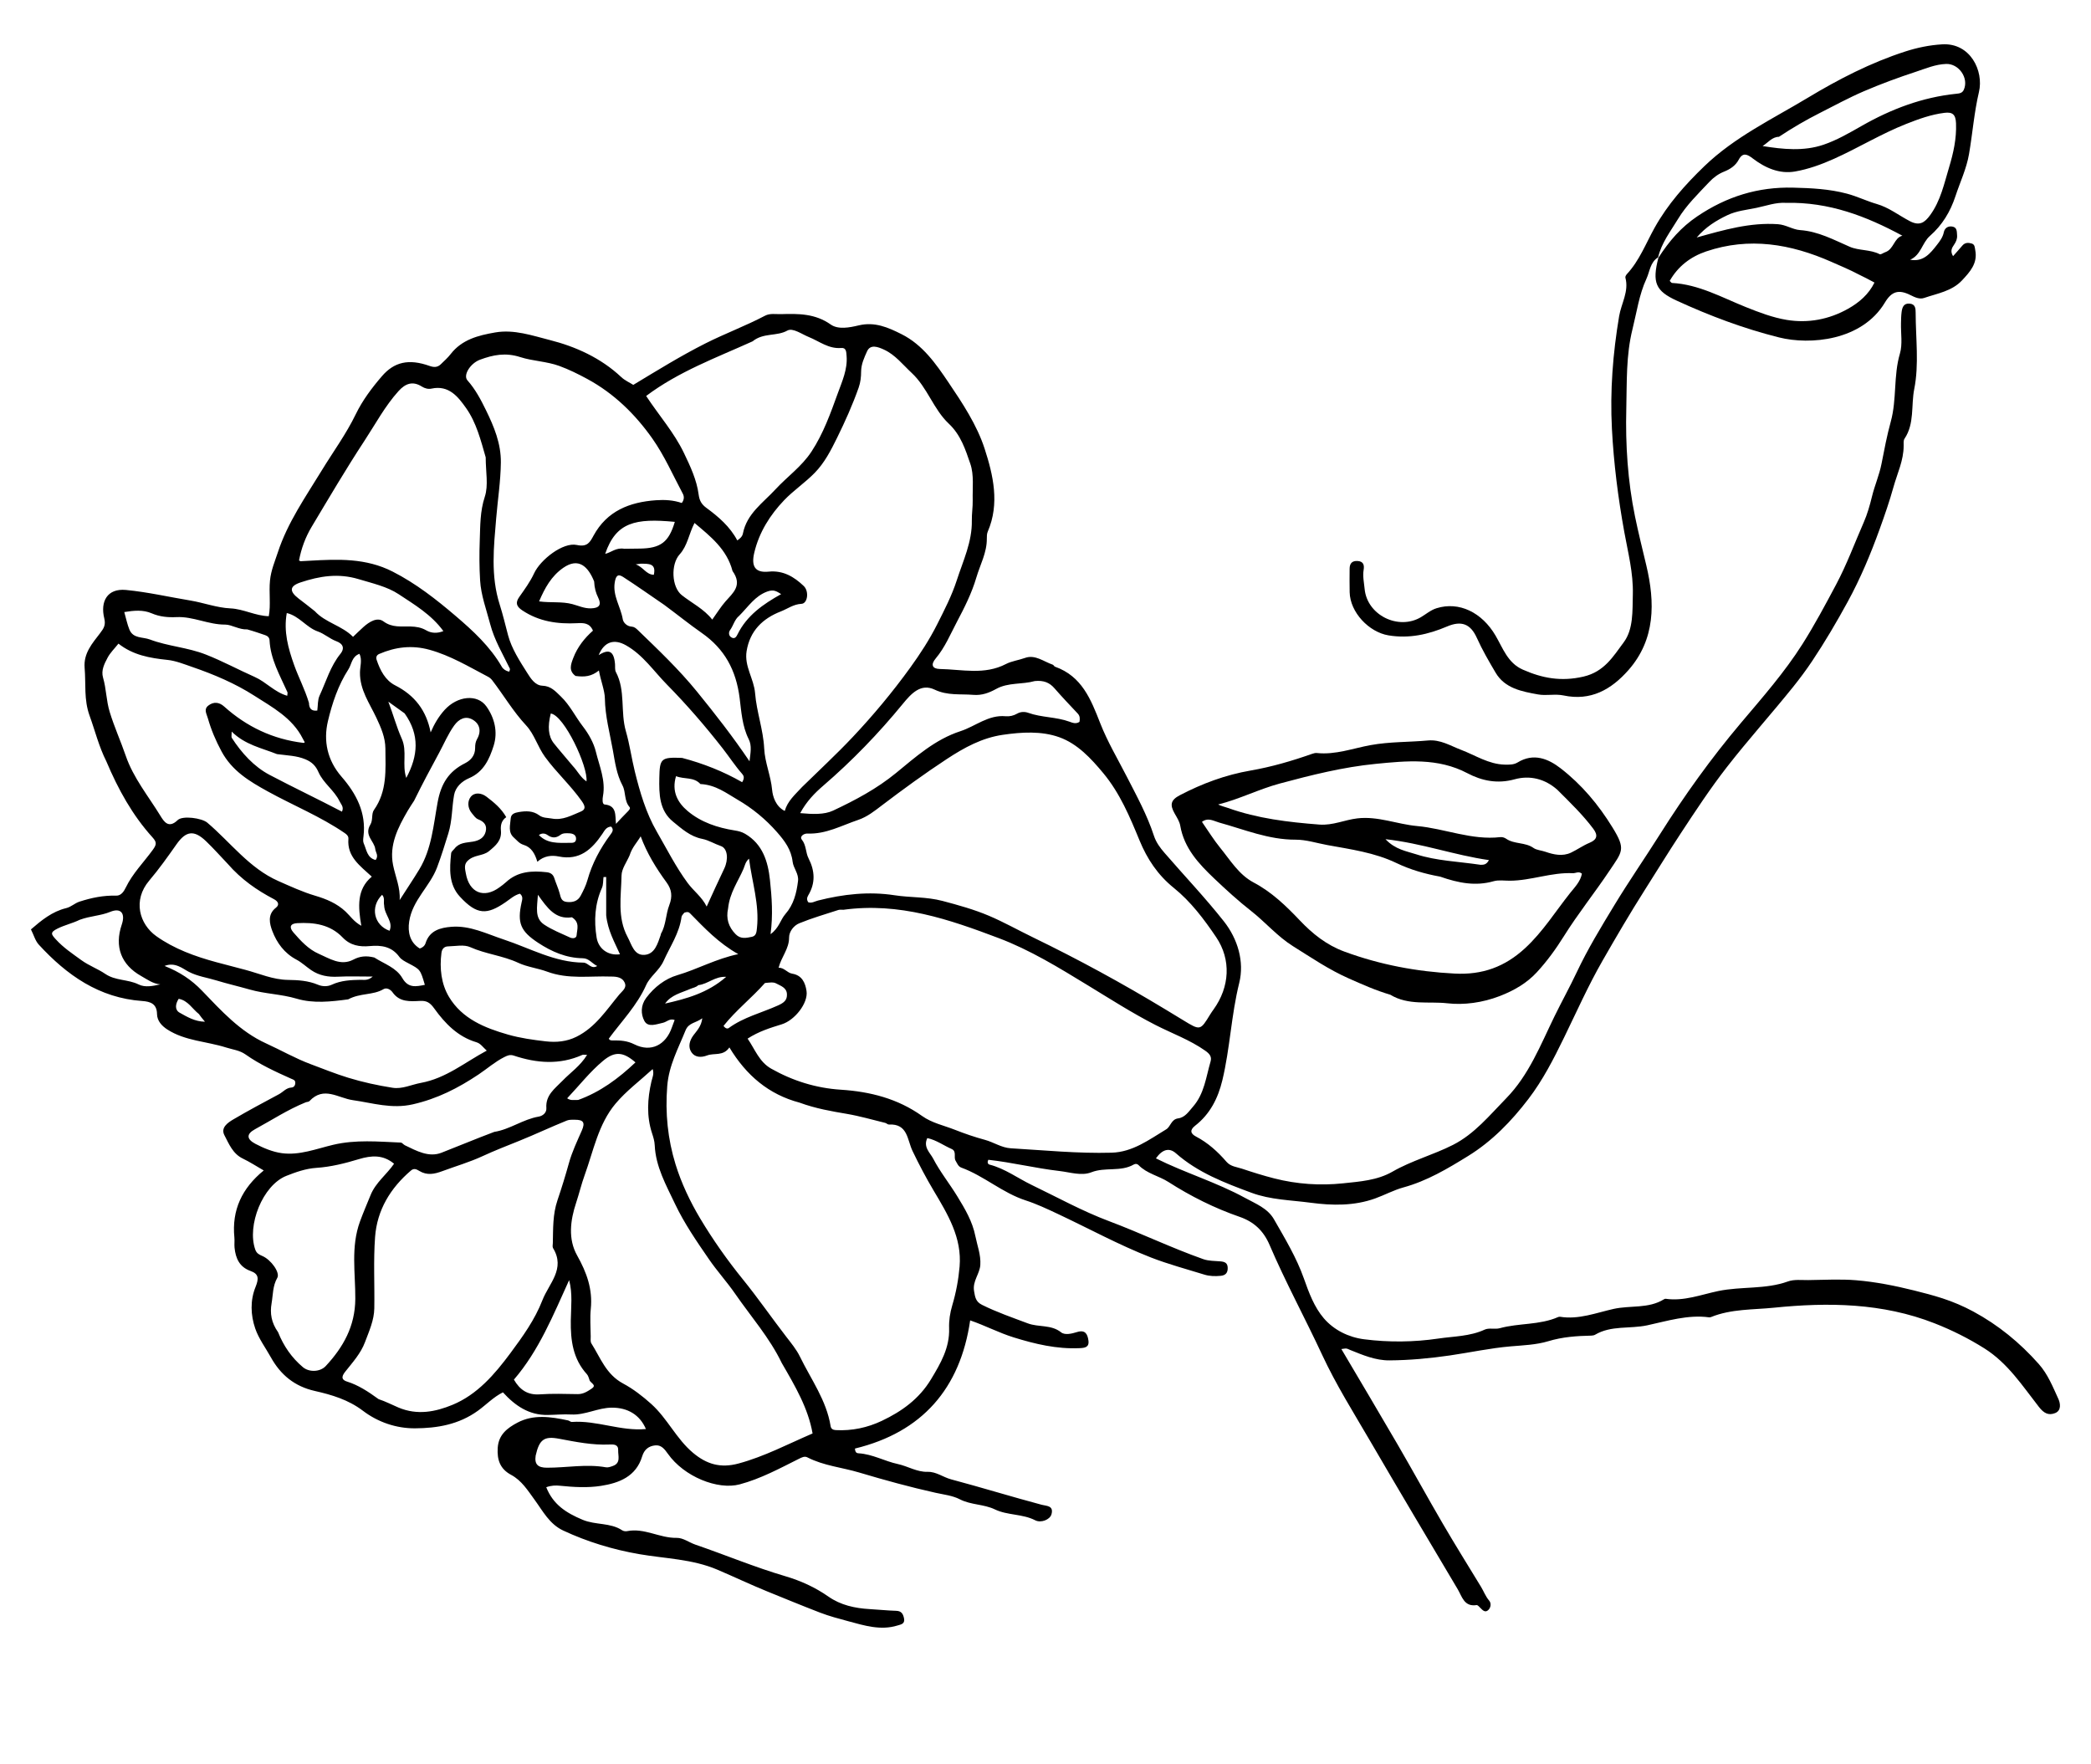<svg version="1.1" id="Layer_1" xmlns="http://www.w3.org/2000/svg" xmlns:xlink="http://www.w3.org/1999/xlink" x="0px" y="0px"
	 width="100%" viewBox="0 0 1024 864" enable-background="new 0 0 1024 864" xml:space="preserve">
<path fill="#000000" opacity="1" stroke="none" 
	d="
M52.106,372.9 
	C48.39,365.513 46.552,357.844 43.884,350.514 
	C41.006,342.608 42.117,334.896 41.447,327.092 
	C40.829,319.889 45.222,315.05 49.043,310.035 
	C50.845,307.671 51.865,306.074 51.054,302.771 
	C49.062,294.652 52.443,288.009 61.732,288.912 
	C72.348,289.943 82.716,292.34 93.183,294.072 
	C99.799,295.166 106.12,297.624 112.926,297.936 
	C119.267,298.227 125.081,301.605 131.624,301.759 
	C132.686,296.191 131.631,290.211 132.226,284.236 
	C132.721,279.264 134.608,274.937 136.066,270.488 
	C140.859,255.86 149.662,243.323 157.62,230.289 
	C163.182,221.18 169.534,212.543 174.237,202.825 
	C177.485,196.113 182.138,189.898 187.039,184.217 
	C193.032,177.271 200.126,175.559 210.359,179.193 
	C212.498,179.953 214.242,179.962 215.855,178.393 
	C217.512,176.781 219.269,175.229 220.677,173.414 
	C226.224,166.261 234.169,164.254 242.485,162.806 
	C251.781,161.187 260.767,164.374 269.206,166.507 
	C281.867,169.709 294.258,175.279 304.227,184.656 
	C305.99,186.314 308.344,187.343 310.132,188.478 
	C321.958,181.351 333.371,174.271 345.482,168.164 
	C355.083,163.323 365.152,159.603 374.647,154.608 
	C377.091,153.322 379.885,153.911 382.531,153.831 
	C391.014,153.574 399.203,153.527 406.817,158.913 
	C410.474,161.499 416.061,160.411 420.502,159.347 
	C428.389,157.458 434.909,160.331 441.546,163.672 
	C451.864,168.866 458.291,178.109 464.393,187.133 
	C471.321,197.378 478.428,208.13 482.186,219.722 
	C486.358,232.592 489.665,246.581 483.713,260.353 
	C483.271,261.375 483.255,262.639 483.265,263.788 
	C483.323,270.634 479.99,276.516 478.131,282.832 
	C475.853,290.566 472.287,297.585 468.567,304.631 
	C465.362,310.701 462.744,317.095 458.257,322.411 
	C455.687,325.456 456.483,327.544 460.294,327.612 
	C471.118,327.805 482.084,330.668 492.654,325.166 
	C495.381,323.747 498.866,323.309 501.982,322.189 
	C506.921,320.413 511.103,323.988 515.55,325.503 
	C515.979,325.649 516.224,326.333 516.654,326.485 
	C529.807,331.137 534.225,342.477 538.806,354.181 
	C542.333,363.193 547.349,371.628 551.785,380.277 
	C556.64,389.745 561.772,399.094 565.089,409.25 
	C566.162,412.538 568.126,415.16 570.272,417.644 
	C579.949,428.842 590.192,439.585 599.349,451.188 
	C606.175,459.835 609.454,470.961 606.869,481.362 
	C602.953,497.117 602.383,513.306 598.616,528.989 
	C596.496,537.819 592.582,545.582 585.279,551.263 
	C582.525,553.406 583.021,555.167 585.684,556.561 
	C591.554,559.634 596.352,563.982 600.615,568.92 
	C602.683,571.316 605.709,571.481 608.211,572.319 
	C613.389,574.052 618.642,575.704 623.984,577.068 
	C635.203,579.931 646.556,580.672 657.776,579.48 
	C665.887,578.619 674.49,578.049 681.915,573.774 
	C691.35,568.341 701.934,565.551 711.571,560.653 
	C722.108,555.298 729.483,546.153 737.554,537.909 
	C748.735,526.488 754.386,511.799 761.233,497.767 
	C764.772,490.514 768.737,483.388 772.166,476.114 
	C777.557,464.681 784.094,453.961 790.604,443.234 
	C797.738,431.477 805.603,420.13 812.936,408.509 
	C824.948,389.475 837.967,371.326 852.474,354.141 
	C863.052,341.611 873.942,329.253 882.734,315.354 
	C888.688,305.944 893.937,296.098 899.183,286.245 
	C904.454,276.346 908.284,265.871 912.756,255.68 
	C914.44,251.843 915.709,247.421 916.75,243.123 
	C918.05,237.757 920.336,232.608 921.392,227.209 
	C922.75,220.267 924.085,213.231 925.938,206.504 
	C928.966,195.512 927.202,184.091 930.421,173.163 
	C931.783,168.54 930.823,163.236 930.95,158.242 
	C930.996,156.413 931.014,154.57 931.256,152.761 
	C931.56,150.497 932.27,148.419 935.225,148.688 
	C938.02,148.942 938.124,151.145 938.128,153.131 
	C938.152,165.629 939.845,178.479 937.44,190.504 
	C935.834,198.53 937.658,207.456 932.669,214.849 
	C932.095,215.7 932.246,217.116 932.25,218.27 
	C932.279,225.456 929.126,231.827 927.259,238.541 
	C925.324,245.505 922.965,252.29 920.513,259.079 
	C916.091,271.319 911.08,283.304 904.848,294.704 
	C899.44,304.598 893.708,314.355 887.449,323.726 
	C884.56,328.052 881.387,332.319 878.117,336.391 
	C867.495,349.621 856.112,362.25 845.698,375.635 
	C837.556,386.1 830.247,397.217 822.947,408.326 
	C816.995,417.384 811.331,426.611 805.526,435.753 
	C798.28,447.166 791.459,458.822 784.734,470.558 
	C777.739,482.765 772.052,495.586 765.922,508.159 
	C760.798,518.67 755.539,528.968 748.469,538.21 
	C740.165,549.064 730.727,558.839 718.955,566.11 
	C708.92,572.308 698.853,578.318 687.305,581.481 
	C682.561,582.781 678.134,585.197 673.48,586.877 
	C663.178,590.595 652.458,590.404 641.899,588.994 
	C632.201,587.7 622.233,587.583 612.907,584.126 
	C599.754,579.251 586.639,574.27 575.875,564.777 
	C572.617,561.904 569.244,562.781 566.074,567.265 
	C580.349,574.398 595.734,578.953 609.723,586.617 
	C614.935,589.473 620.78,591.667 623.9,597.123 
	C629.27,606.513 634.892,615.785 638.533,626.077 
	C640.976,632.984 643.605,640.132 648.313,645.599 
	C653.233,651.312 660.365,654.873 668.012,655.853 
	C680.11,657.404 692.471,657.267 704.381,655.5 
	C711.863,654.391 719.85,654.474 727.085,651.123 
	C729.197,650.145 732.12,651.083 734.477,650.434 
	C743.85,647.856 753.916,648.97 763.006,644.988 
	C763.301,644.859 763.674,644.778 763.985,644.83 
	C773.095,646.339 781.835,642.84 790.232,640.981 
	C798.37,639.181 807.275,640.948 814.79,636.314 
	C815.063,636.145 815.436,635.986 815.733,636.029 
	C824.664,637.321 833.162,633.953 841.496,632.226 
	C852.83,629.878 864.571,631.523 875.614,627.528 
	C878.607,626.445 882.201,626.905 885.521,626.869 
	C893.353,626.784 901.23,626.306 909.009,626.952 
	C918.536,627.744 927.928,629.613 937.276,631.933 
	C941.987,633.102 946.714,634.329 951.304,635.821 
	C956.473,637.502 961.559,639.673 966.345,642.256 
	C978.562,648.85 989.147,657.506 998.398,667.936 
	C1002.914,673.027 1005.287,679.123 1008.013,685.048 
	C1008.948,687.082 1009.658,690.751 1006.383,692.02 
	C1003.277,693.224 1001.01,692.201 998.53,689.028 
	C990.471,678.718 983.271,667.535 971.771,660.306 
	C964.016,655.432 955.976,651.405 947.42,648.046 
	C921.852,638.007 895.222,637.703 868.713,640.395 
	C858.563,641.426 847.818,640.952 837.966,644.955 
	C837.665,645.077 837.3,645.152 836.984,645.109 
	C826.56,643.685 816.388,646.943 806.659,649.025 
	C798.209,650.834 789.025,648.972 781.171,653.612 
	C780.626,653.934 779.894,654.052 779.245,654.066 
	C772.131,654.221 765.197,654.685 758.195,656.809 
	C752.376,658.574 745.809,658.813 739.842,659.321 
	C729.784,660.177 719.908,662.335 710.052,663.771 
	C700.143,665.215 690.378,666.114 680.438,666.188 
	C673.543,666.24 667.401,663.576 661.195,661.091 
	C660.589,660.847 659.997,660.49 659.368,660.401 
	C658.76,660.315 658.114,660.506 656.891,660.641 
	C666.261,676.525 675.476,691.966 684.509,707.513 
	C691.977,720.366 699.119,733.409 706.614,746.246 
	C712.666,756.613 719.013,766.807 725.265,777.057 
	C726.633,779.299 727.502,781.788 729.284,783.857 
	C730.352,785.096 730.153,787.214 728.82,788.461 
	C727.325,789.86 726.134,788.594 725.035,787.485 
	C724.457,786.901 723.659,785.94 723.096,786.027 
	C716.999,786.965 715.99,781.831 713.872,778.27 
	C699.488,754.079 685.106,729.886 670.927,705.574 
	C662.85,691.725 654.262,678.069 647.523,663.574 
	C639.113,645.486 629.563,627.948 621.713,609.618 
	C618.744,602.686 614.033,598.312 607.123,595.918 
	C594.782,591.644 583.219,585.887 572.191,578.822 
	C567.516,575.826 561.64,574.758 557.549,570.538 
	C556.951,569.922 556.054,569.795 555.234,570.269 
	C548.794,573.993 541.262,571.399 534.423,574.086 
	C529.635,575.967 524.062,574.057 518.767,573.444 
	C507.058,572.089 495.593,569.237 484.024,567.956 
	C483.323,569.255 483.822,570.123 484.573,570.315 
	C492.139,572.247 498.403,576.986 505.285,580.301 
	C517.805,586.333 530.057,593.108 543.029,597.976 
	C558.613,603.825 573.596,611.087 589.276,616.62 
	C591.875,617.537 594.843,617.468 597.653,617.703 
	C599.721,617.876 601.175,618.419 601.231,620.873 
	C601.288,623.357 600.14,624.577 597.739,624.79 
	C595.06,625.028 592.379,624.995 589.807,624.194 
	C581.035,621.465 572.111,619.111 563.573,615.775 
	C547.895,609.651 533.105,601.543 517.881,594.398 
	C512.774,592.001 507.625,589.576 502.275,587.84 
	C490.896,584.149 481.924,575.868 470.786,571.793 
	C469.215,571.218 468.764,569.712 467.986,568.443 
	C466.881,566.638 468.666,563.81 465.999,562.652 
	C462.092,560.955 458.594,558.293 454.125,557.329 
	C451.979,561.728 455.542,564.592 456.992,567.382 
	C460.366,573.874 465.049,579.67 468.872,585.949 
	C472.582,592.041 476.204,598.049 477.673,605.413 
	C478.602,610.066 480.39,614.499 480.081,619.418 
	C479.801,623.868 476.186,627.346 477.017,632.258 
	C477.525,635.265 477.832,637.462 480.913,638.995 
	C488.164,642.604 495.745,645.207 503.283,648.044 
	C508.673,650.073 514.754,648.547 519.643,652.455 
	C521.508,653.946 524.917,653.104 527.439,652.322 
	C531.485,651.067 532.595,653.329 533.025,656.477 
	C533.495,659.911 531.083,660.101 528.561,660.21 
	C517.489,660.691 507.038,658.221 496.482,654.953 
	C489.104,652.669 482.405,649.095 475.108,646.606 
	C470.246,679.992 451.553,701.4 418.685,709.368 
	C418.805,711.41 419.634,711.643 420.469,711.692 
	C427.268,712.091 433.24,715.568 439.642,716.944 
	C444.599,718.009 449.055,720.92 454.251,720.769 
	C458.491,720.646 461.827,723.399 465.759,724.446 
	C480.617,728.401 495.327,732.957 510.201,736.916 
	C512.475,737.521 516.155,737.255 514.916,741.586 
	C514.162,744.221 509.763,745.94 506.953,744.494 
	C500.73,741.291 493.399,742.142 487.234,739.178 
	C481.728,736.53 475.502,737.042 470.007,734.201 
	C466.479,732.377 462.111,731.903 458.195,731.033 
	C445.572,728.229 433.123,724.795 420.773,721.11 
	C412.332,718.591 403.376,717.802 395.397,713.688 
	C394.007,712.971 392.665,713.686 391.216,714.409 
	C381.798,719.108 372.556,724.152 362.242,726.905 
	C351.463,729.782 334.958,723.122 327.072,711.924 
	C325.451,709.621 323.805,707.517 320.875,707.815 
	C317.729,708.135 315.506,709.796 314.48,713.199 
	C311.497,723.095 303.145,726.274 294.276,727.648 
	C287.753,728.659 280.975,728.274 274.324,727.588 
	C272.146,727.364 270.021,727.398 267.507,728.307 
	C270.855,736.76 277.202,740.855 285.339,744.256 
	C291.713,746.921 298.847,745.542 304.682,749.4 
	C305.315,749.819 306.344,749.969 307.104,749.816 
	C315.556,748.115 323.06,753.267 331.346,753.107 
	C334.551,753.045 337.423,755.346 340.516,756.409 
	C355.229,761.463 369.598,767.477 384.561,771.878 
	C392.068,774.086 399.178,777.302 405.703,781.871 
	C411.668,786.049 418.679,787.582 425.922,787.993 
	C430.243,788.238 434.555,788.7 438.878,788.828 
	C441.473,788.906 442.264,790.353 442.716,792.522 
	C443.291,795.28 441.155,795.51 439.502,796.023 
	C431.263,798.581 423.201,796.017 415.511,793.953 
	C410.912,792.718 406.1,791.452 401.495,789.676 
	C392.818,786.328 384.221,782.791 375.608,779.285 
	C367.427,775.955 359.452,772.152 351.324,768.692 
	C338.958,763.429 325.795,763.293 312.929,761.057 
	C300.149,758.836 287.685,755.057 275.835,749.528 
	C269.071,746.372 265.868,740.018 261.787,734.435 
	C258.464,729.891 255.477,725.018 250.305,722.253 
	C244.923,719.375 243.361,714.946 243.743,709.011 
	C244.163,702.475 248.555,699.265 253.326,696.72 
	C261.281,692.478 269.807,693.801 278.201,695.592 
	C278.839,695.728 279.444,696.382 280.032,696.34 
	C292.281,695.464 303.949,700.969 316.315,699.809 
	C313.316,692.767 307.31,689.326 299.678,689.34 
	C292.795,689.353 286.639,693.056 279.712,692.688 
	C275.899,692.486 272.058,692.861 268.229,692.921 
	C259.069,693.064 252.273,688.404 246.296,681.84 
	C241.657,684.137 238.109,687.917 234.085,690.824 
	C224.633,697.653 214.084,699.402 203.242,699.462 
	C194.046,699.513 185.083,696.455 177.708,690.851 
	C170.605,685.455 162.474,683.042 154.223,681.178 
	C144.245,678.924 137.435,673.296 132.631,664.662 
	C130.028,659.986 126.703,655.559 124.991,650.577 
	C122.724,643.979 122.469,636.837 125.158,630.204 
	C126.818,626.11 126.708,623.837 122.724,622.419 
	C117.254,620.472 115.402,616.23 114.864,611.029 
	C114.694,609.379 114.946,607.686 114.783,606.034 
	C113.45,592.585 118.49,581.882 129.155,573.182 
	C125.607,571.144 122.382,569.025 118.933,567.375 
	C113.996,565.014 112.131,560.183 109.906,555.945 
	C107.948,552.214 111.547,549.778 114.325,548.144 
	C121.648,543.835 129.158,539.842 136.65,535.827 
	C138.658,534.75 140.118,532.724 142.7,532.58 
	C143.986,532.508 144.692,531.435 144.599,530.073 
	C144.516,528.843 143.524,528.67 142.581,528.248 
	C134.87,524.8 127.179,521.273 120.251,516.38 
	C117.322,514.311 113.984,514.005 110.768,512.981 
	C101.187,509.929 90.674,509.786 81.945,504.151 
	C79.268,502.422 76.943,499.945 76.896,496.582 
	C76.825,491.548 73.628,490.477 69.703,490.204 
	C48.577,488.732 32.719,477.548 18.991,462.588 
	C17.285,460.728 16.57,457.96 15.155,455.132 
	C20.276,450.705 25.542,446.367 32.404,444.72 
	C34.878,444.126 36.532,442.314 38.981,441.525 
	C44.878,439.624 50.699,438.427 56.893,438.607 
	C59.316,438.677 60.68,436.53 61.605,434.617 
	C64.946,427.708 70.379,422.299 74.812,416.194 
	C76.748,413.528 76.809,412.424 74.667,410.055 
	C64.877,399.228 57.909,386.627 52.106,372.9 
M413.035,445.525 
	C412.205,445.548 411.311,445.378 410.553,445.625 
	C404.145,447.709 397.647,449.588 391.424,452.136 
	C388.719,453.244 386.423,456.18 386.43,459.134 
	C386.444,464.67 382.637,468.586 381.29,473.932 
	C384.019,473.756 385.408,476.401 387.991,476.825 
	C392.751,477.604 394.379,481.272 394.977,485.345 
	C395.835,491.191 389.221,499.647 382.843,501.611 
	C377.231,503.34 371.592,505.072 366.115,508.62 
	C369.722,513.85 371.79,520.012 377.655,523.325 
	C388.245,529.308 399.632,532.858 411.753,533.638 
	C426.152,534.565 439.656,538.016 451.555,546.503 
	C456.4,549.959 462.244,551.141 467.607,553.255 
	C472.371,555.133 477.364,556.854 482.328,558.191 
	C486.649,559.355 490.436,562.056 494.978,562.324 
	C511.43,563.292 527.859,564.941 544.363,564.485 
	C554.704,564.199 562.764,558.083 571.129,553.036 
	C573.287,551.734 573.52,548.136 576.978,547.674 
	C580.348,547.225 582.142,544.335 584.237,541.942 
	C589.794,535.595 590.603,527.447 592.834,519.843 
	C593.537,517.449 592.325,516.015 590.27,514.564 
	C582.696,509.214 573.949,506.09 565.809,501.92 
	C554.375,496.063 543.634,489.165 532.734,482.526 
	C518.606,473.92 504.571,465.248 489.023,459.379 
	C464.796,450.234 440.434,441.778 413.035,445.525 
M391.541,539.965 
	C376.505,535.977 365.49,526.684 357.193,512.928 
	C354.19,517.357 349.799,515.52 346.295,516.858 
	C343.315,517.996 340.305,517.827 338.617,515.313 
	C336.862,512.699 337.603,509.647 339.6,506.967 
	C341.273,504.72 343.428,502.634 343.927,498.653 
	C340.76,501.029 337.257,500.756 335.703,504.625 
	C332.131,513.516 327.572,521.681 326.759,531.877 
	C325.702,545.134 327.02,557.869 330.835,570.215 
	C333.681,579.426 337.942,588.411 342.898,596.705 
	C349.115,607.111 356.18,617.119 363.816,626.54 
	C371.227,635.683 377.896,645.359 385.075,654.658 
	C387.427,657.704 390.037,660.855 391.739,664.349 
	C397.169,675.499 404.724,685.731 406.767,698.385 
	C406.976,699.675 407.871,700.26 409.262,700.335 
	C417.188,700.764 424.787,699.151 431.847,695.801 
	C441.589,691.178 450.092,685.119 455.924,675.462 
	C460.663,667.613 465.112,660.015 464.796,650.451 
	C464.671,646.668 465.228,642.974 466.353,639.191 
	C468.177,633.059 469.385,626.634 469.931,620.254 
	C471.141,606.124 464.114,594.628 457.252,583.097 
	C453.497,576.787 450.055,570.266 446.883,563.643 
	C444.241,558.128 444.607,550.201 435.3,550.687 
	C434.715,550.718 434.128,550.039 433.494,549.884 
	C427.267,548.366 421.085,546.564 414.78,545.485 
	C407.165,544.182 399.583,542.912 391.541,539.965 
M571.003,494.487 
	C573.845,496.213 576.691,497.934 579.53,499.666 
	C587.805,504.717 587.8,504.717 592.654,496.766 
	C593.174,495.914 593.755,495.097 594.337,494.285 
	C602.176,483.368 603.048,470.006 595.568,458.925 
	C589.641,450.144 583.106,441.476 574.87,434.844 
	C566.944,428.461 561.785,420.621 558.066,411.601 
	C553.279,399.989 548.465,388.458 540.33,378.66 
	C534.264,371.356 527.64,364.211 518.747,361.028 
	C509.994,357.896 500.322,358.504 491.083,359.847 
	C480.953,361.319 472.245,366.069 463.637,371.721 
	C452.782,378.848 442.326,386.473 432.016,394.299 
	C428.268,397.144 424.745,400.005 420.228,401.53 
	C412.111,404.27 404.44,408.573 395.465,408.194 
	C393.591,408.114 391.469,409.67 392.643,411.135 
	C394.916,413.974 394.492,417.464 395.934,420.284 
	C399.123,426.526 399.401,432.462 395.769,438.531 
	C395.163,439.544 394.972,440.719 395.854,441.861 
	C397.557,442.412 399.015,441.402 400.579,441.006 
	C412.936,437.879 425.406,436.457 438.121,438.417 
	C445.883,439.613 453.666,439.11 461.585,441.196 
	C469.297,443.226 477.109,445.415 484.256,448.444 
	C491.559,451.539 498.703,455.56 505.926,459.063 
	C527.966,469.754 549.437,481.426 571.003,494.487 
M392.806,385.39 
	C401.05,377.301 409.552,369.456 417.472,361.063 
	C427.622,350.307 437.116,338.906 445.768,326.94 
	C450.606,320.248 455.181,313.227 458.957,305.729 
	C462.503,298.688 466.103,291.729 468.54,284.204 
	C471.651,274.596 476.117,265.353 475.925,254.894 
	C475.864,251.577 476.428,248.248 476.35,244.933 
	C476.209,238.957 477.054,232.556 475.185,227.124 
	C472.81,220.219 470.536,213.008 464.647,207.478 
	C457.131,200.42 454.152,189.756 446.477,182.635 
	C442.125,178.597 438.418,173.723 432.866,171.193 
	C430.075,169.922 426.254,168.394 424.615,172.048 
	C423.264,175.062 421.724,178.301 421.706,181.975 
	C421.694,184.545 421.43,187.183 420.512,189.789 
	C417.522,198.286 413.837,206.473 409.872,214.526 
	C406.898,220.568 403.805,226.604 399.018,231.52 
	C394.303,236.362 388.54,240.217 383.995,244.975 
	C377.194,252.095 371.767,260.568 369.378,270.676 
	C367.828,277.237 369.691,280.61 376.403,279.94 
	C383.511,279.231 388.844,282.429 393.609,286.976 
	C396.305,289.549 395.535,295.553 392.496,295.699 
	C388.557,295.888 385.701,298.131 382.415,299.408 
	C373.527,302.863 367.256,308.87 365.625,318.867 
	C364.412,326.299 369.224,332.364 369.791,339.539 
	C370.504,348.572 373.793,357.366 374.238,366.528 
	C374.576,373.473 377.486,379.855 378.123,386.819 
	C378.411,389.965 379.835,394.911 384.31,397.137 
	C385.661,392.319 389.222,389.263 392.806,385.39 
M382.863,667.515 
	C376.899,655.105 367.785,644.805 360.039,633.593 
	C356.025,627.782 351.22,622.516 347.219,616.697 
	C341.183,607.919 335.107,599.134 330.521,589.459 
	C326.171,580.279 321.105,571.335 320.628,560.82 
	C320.536,558.793 319.965,556.934 319.334,555.018 
	C316.562,546.603 317.062,538.066 319.018,529.6 
	C319.465,527.666 320.426,525.904 319.613,523.543 
	C313.397,529.245 306.646,534.259 301.393,540.527 
	C293.009,550.531 290.643,563.517 286.313,575.48 
	C284.717,579.892 283.637,584.488 282.159,588.947 
	C279.27,597.661 278.119,606.764 282.639,614.82 
	C287.318,623.158 290.297,631.347 289.319,640.964 
	C288.867,645.415 289.24,649.952 289.28,654.45 
	C289.29,655.609 289.061,657.016 289.612,657.885 
	C294.093,664.951 296.776,673.056 305.201,677.554 
	C309.988,680.11 314.673,683.702 318.972,687.575 
	C326.87,694.692 331.223,704.632 339.41,711.482 
	C346.134,717.108 352.894,719.054 361.649,716.699 
	C374.335,713.286 385.811,707.188 397.936,701.976 
	C395.768,689.631 389.469,678.899 382.863,667.515 
M185.407,685.171 
	C188.756,686.258 191.945,687.938 195.118,689.278 
	C204.449,693.216 213.368,691.341 221.561,687.969 
	C233.698,682.976 242.282,672.986 249.964,662.625 
	C255.976,654.518 261.923,646.286 265.634,636.712 
	C268.817,628.497 277.039,621.377 270.841,611.223 
	C270.464,610.607 270.708,609.586 270.729,608.755 
	C270.91,601.685 270.618,594.787 273.03,587.691 
	C275.043,581.771 276.921,575.672 278.612,569.591 
	C280.171,563.984 282.645,558.843 284.95,553.582 
	C286.642,549.721 285.704,548.335 281.591,548.352 
	C280.265,548.357 278.815,548.25 277.636,548.725 
	C269.769,551.892 262.108,555.534 254.228,558.705 
	C248.25,561.11 242.193,563.461 236.314,566.18 
	C229.964,569.118 223.229,571.069 216.686,573.498 
	C212.649,574.997 209.124,575.698 205.331,573.412 
	C204.045,572.638 202.771,571.919 201.254,573.214 
	C191.187,581.809 184.653,592.568 183.68,605.77 
	C182.825,617.366 183.497,629.07 183.301,640.723 
	C183.203,646.567 180.759,651.878 178.749,657.247 
	C176.683,662.765 172.767,667.067 169.178,671.591 
	C167.774,673.361 166.482,675.479 169.947,676.566 
	C175.46,678.297 180.191,681.386 185.407,685.171 
M281.841,331.017 
	C278.349,328.451 279.548,325.337 280.759,322.176 
	C282.8,316.847 286.236,312.502 290.379,308.839 
	C288.794,304.988 285.71,305.023 282.686,305.182 
	C273.092,305.687 263.967,304.387 255.757,298.894 
	C253.051,297.083 252.203,295.302 254.277,292.362 
	C256.908,288.632 259.659,284.878 261.557,280.764 
	C264.639,274.083 275.719,265.396 282.481,266.88 
	C287.688,268.023 288.947,265.458 290.663,262.308 
	C297.275,250.177 308.324,245.889 321.239,244.97 
	C325.536,244.665 329.843,244.913 333.87,246.32 
	C335.126,244.716 335.088,243.103 334.401,241.812 
	C329.564,232.724 325.378,223.156 319.491,214.792 
	C311.097,202.869 300.66,192.658 287.627,185.597 
	C283.184,183.19 278.608,180.916 273.87,179.193 
	C267.715,176.955 260.863,176.832 254.812,174.881 
	C247.577,172.547 241.504,173.763 235.072,176.149 
	C230.344,177.902 226.658,183.721 228.91,186.254 
	C232.816,190.646 235.47,195.718 237.997,200.882 
	C241.947,208.953 245.38,217.211 245.279,226.458 
	C245.178,235.649 243.749,244.75 242.99,253.809 
	C241.828,267.691 240.2,281.956 244.729,296.11 
	C246.22,300.771 247.494,306.124 248.798,311.04 
	C250.543,317.615 254.51,323.729 258.232,329.59 
	C259.873,332.174 262.02,335.663 265.601,335.795 
	C269.816,335.951 271.966,338.492 274.623,341.031 
	C279.111,345.32 281.725,350.907 285.438,355.722 
	C288.251,359.37 290.733,363.729 291.814,368.15 
	C293.545,375.23 296.69,382.205 295.281,389.857 
	C295.025,391.25 294.834,393.838 296.113,393.961 
	C302.129,394.542 301.216,399.211 301.648,403.451 
	C303.737,401.247 305.377,399.434 307.115,397.721 
	C307.862,396.985 308.92,395.924 308.315,395.24 
	C305.573,392.14 306.573,387.883 304.841,384.638 
	C301.938,379.2 301.154,373.119 300.127,367.374 
	C298.634,359.019 296.355,350.764 296.214,342.025 
	C296.151,338.104 294.193,333.369 293.293,328.343 
	C289.672,331.282 286.274,331.627 281.841,331.017 
M148.252,361.664 
	C143.13,351.534 133.334,346.324 124.494,340.662 
	C115.163,334.685 104.746,330.257 94.152,326.621 
	C90.149,325.247 86.096,323.579 81.951,323.153 
	C73.362,322.268 65.111,320.803 58.009,315.191 
	C56.099,317.603 53.989,319.619 52.697,322.067 
	C51.128,325.041 49.423,328.284 50.467,331.848 
	C52.07,337.319 52.004,343.003 53.714,348.618 
	C55.952,355.973 59.114,362.925 61.59,370.138 
	C65.288,380.907 72.615,389.824 78.516,399.448 
	C80.257,402.287 82.53,405.964 87.012,401.608 
	C89.403,399.285 98.85,400.603 101.504,402.855 
	C112.96,412.578 122.066,425.184 136.324,431.46 
	C142.227,434.059 148.135,436.799 154.294,438.62 
	C159.882,440.272 164.942,442.392 169.23,446.398 
	C171.518,448.535 173.249,451.348 176.946,453.366 
	C175.342,444.02 174.655,435.531 182.071,429.3 
	C176.292,423.944 169.917,419.594 170.618,410.819 
	C170.718,409.575 169.975,408.757 168.901,408.019 
	C157.019,399.863 143.644,394.464 131.091,387.545 
	C122.081,382.578 113.624,377.505 108.477,367.945 
	C105.65,362.692 103.409,357.41 101.785,351.716 
	C101.131,349.425 99.661,347.336 102.052,345.5 
	C104.623,343.526 107.356,343.816 109.763,345.978 
	C120.814,355.908 133.655,361.988 148.42,363.782 
	C149.994,363.973 148.697,362.756 148.252,361.664 
M237.858,223.968 
	C235.443,215.603 233.302,206.977 228.255,199.841 
	C224.35,194.321 219.818,188.465 211.308,190.308 
	C209.736,190.648 208.067,190.238 206.544,189.277 
	C202.134,186.495 198.556,187.773 195.203,191.478 
	C188.534,198.849 183.896,207.613 178.503,215.82 
	C169.449,229.598 161.094,243.84 152.617,257.99 
	C149.564,263.087 147.52,268.659 146.439,274.459 
	C146.924,274.699 147.072,274.839 147.214,274.833 
	C148.708,274.765 150.202,274.673 151.695,274.588 
	C165.55,273.799 179.153,273.225 192.281,279.914 
	C203.731,285.747 213.675,293.563 223.222,301.714 
	C231.656,308.915 240.027,316.616 245.742,326.519 
	C246.425,327.702 247.755,328.615 249.402,328.928 
	C249.524,328.369 249.857,327.791 249.693,327.453 
	C246.222,320.28 242.107,313.486 240.041,305.58 
	C238.186,298.486 235.554,291.566 235.113,284.2 
	C234.725,277.726 234.707,271.208 234.944,264.724 
	C235.207,257.531 235.046,250.449 237.425,243.231 
	C239.261,237.665 237.852,231.029 237.858,223.968 
M228.662,421.922 
	C227.165,423.716 227.801,425.797 228.127,427.69 
	C229.77,437.229 237.008,440.174 244.645,434.5 
	C245.711,433.708 246.807,432.939 247.775,432.036 
	C253.53,426.67 260.504,426.321 267.755,427.14 
	C269.515,427.338 270.847,428.128 271.443,430.004 
	C272.246,432.528 273.396,434.949 274.079,437.499 
	C274.618,439.511 274.871,441.394 277.51,441.687 
	C280.43,442.011 282.914,441.353 284.34,438.69 
	C285.655,436.233 286.931,433.676 287.677,431.01 
	C289.967,422.82 293.904,415.52 298.932,408.738 
	C299.8,407.567 300.771,406.292 299.288,404.796 
	C296.863,404.903 296.029,406.816 294.927,408.442 
	C289.841,415.946 283.843,421.495 273.677,419.434 
	C270.149,418.718 266.463,419.051 263.151,422.017 
	C261.954,417.956 260.149,414.846 256.379,413.717 
	C254.294,413.093 253.107,411.463 251.649,410.177 
	C248.678,407.558 249.877,404.021 250.107,400.8 
	C250.266,398.562 252.102,398.011 254.036,397.68 
	C257.576,397.073 261.022,397.002 264.063,399.268 
	C265.94,400.666 268.123,400.449 270.23,400.849 
	C275.521,401.853 279.891,399.282 284.395,397.45 
	C287,396.391 286.594,394.731 284.939,392.37 
	C279.514,384.632 272.462,378.304 266.89,370.636 
	C263.281,365.669 261.69,359.557 257.672,355.256 
	C251.305,348.441 246.668,340.463 241.061,333.159 
	C240.431,332.338 239.773,331.811 238.846,331.327 
	C229.558,326.471 220.595,321.032 210.318,318.195 
	C201.72,315.821 193.66,316.816 185.678,320.254 
	C184.356,320.824 184.05,321.942 184.452,323.152 
	C186.15,328.264 188.708,333.177 193.509,335.617 
	C203.108,340.494 208.822,347.949 210.894,358.657 
	C212.722,354.432 214.892,350.792 217.729,347.663 
	C223.996,340.751 233.778,339.736 238.183,345.918 
	C242.216,351.578 243.882,358.441 241.759,365.164 
	C239.706,371.664 236.864,378.044 229.71,381.077 
	C226.11,382.603 223.055,385.501 222.37,389.324 
	C221.256,395.541 221.511,401.793 219.553,408.145 
	C217.843,413.694 216.108,419.244 214.068,424.711 
	C210.569,434.087 201.991,440.718 200.384,451.255 
	C199.592,456.453 200.713,461.552 205.575,464.494 
	C206.933,464.084 208.005,463.162 208.403,461.886 
	C210.366,455.6 215.75,454.292 221.06,453.861 
	C230.163,453.122 238.364,457.335 246.699,460.088 
	C259.587,464.345 271.659,471.305 285.728,471.411 
	C288.084,471.429 289.455,474.864 292.476,473.063 
	C289.896,471.843 288.471,469.302 285.4,469.262 
	C277.321,469.154 270.222,466.09 263.559,461.711 
	C254.901,456.022 253.201,452.002 255.438,441.94 
	C255.75,440.534 256.288,438.999 254.612,437.65 
	C251.916,438.333 249.884,440.237 247.589,441.815 
	C238.528,448.044 233.627,448.207 225.223,439.101 
	C219.678,433.093 220.155,425.455 220.921,417.956 
	C221.031,416.888 221.991,416.374 222.575,415.607 
	C224.908,412.541 228.34,412.703 231.574,412.155 
	C234.51,411.657 237.049,410.4 237.842,407.276 
	C238.631,404.163 237.109,402.361 234.153,401.219 
	C232.89,400.731 231.935,399.286 230.999,398.145 
	C228.962,395.662 228.86,392.368 230.491,390.265 
	C232.36,387.856 235.757,388.259 238.206,390.125 
	C241.835,392.892 245.426,395.79 247.92,400.172 
	C245.544,401.809 245.073,404.172 245.31,406.758 
	C245.748,411.534 242.844,414.041 239.455,416.825 
	C236.298,419.418 231.877,418.367 228.662,421.922 
M368.554,167.156 
	C350.801,175.182 332.371,181.923 316.432,193.91 
	C322.842,203.622 330.17,211.877 334.936,221.833 
	C338.073,228.386 341.195,234.969 342.145,242.22 
	C342.529,245.153 343.558,246.969 345.925,248.705 
	C351.884,253.076 357.483,257.895 361.064,264.645 
	C362.343,263.79 363.523,262.777 363.817,261.269 
	C365.717,251.543 373.651,246.27 379.738,239.67 
	C385.511,233.41 392.581,228.492 397.391,221.165 
	C403.236,212.262 406.748,202.339 410.297,192.553 
	C412.366,186.847 415.107,180.896 414.595,174.387 
	C414.446,172.497 414.499,170.194 411.996,170.407 
	C405.777,170.936 401.293,167.142 396.058,165.031 
	C392.694,163.674 388.219,160.398 385.608,161.869 
	C380.366,164.82 373.888,162.813 368.554,167.156 
M136.19,652.404 
	C138.854,659.096 142.823,664.877 148.346,669.524 
	C151.4,672.094 156.802,671.898 159.536,668.951 
	C168.129,659.69 173.905,649.461 173.998,636.095 
	C174.085,623.471 171.694,610.704 176.314,598.109 
	C177.918,593.739 179.747,589.517 181.49,585.221 
	C183.988,579.061 189.351,575.192 192.983,569.891 
	C187.608,565.416 181.965,565.755 175.662,567.666 
	C168.945,569.703 161.961,571.45 155.001,571.908 
	C149.679,572.258 144.82,574.024 140.288,575.804 
	C128.602,580.394 120.825,600.203 125.019,611.963 
	C125.668,613.781 126.88,614.386 128.502,615.081 
	C132.718,616.888 137.27,623.197 135.795,625.766 
	C133.494,629.775 133.723,634.081 132.997,638.279 
	C132.161,643.107 132.846,647.673 136.19,652.404 
M170.52,489.391 
	C162.087,490.528 153.406,491.485 145.304,489.069 
	C137.707,486.805 129.839,486.748 122.222,484.564 
	C116.872,483.03 111.125,481.71 105.847,480.089 
	C101.543,478.767 96.773,478.141 92.426,475.89 
	C89.519,474.386 85.723,470.961 80.581,473.034 
	C87.998,475.978 93.787,479.814 98.92,485.153 
	C108.343,494.953 117.563,505.179 130.338,510.979 
	C137.625,514.287 144.565,518.305 152.107,521.117 
	C158.213,523.393 164.213,525.84 170.482,527.762 
	C177.645,529.957 184.885,531.521 192.211,532.683 
	C196.969,533.438 201.482,531.151 206.06,530.312 
	C218.465,528.039 227.595,520.267 238.373,514.497 
	C236.365,512.707 235.384,511.009 233.28,510.387 
	C224.219,507.709 217.915,501.164 212.711,493.924 
	C210.589,490.971 208.963,489.988 205.744,490.154 
	C200.771,490.409 195.687,490.831 192.239,485.941 
	C191.203,484.471 189.264,483.532 187.84,484.382 
	C182.693,487.455 176.427,486.195 170.52,489.391 
M242.05,554.298 
	C249.742,553.086 256.134,548.109 263.833,546.809 
	C265.74,546.487 267.731,544.953 267.563,542.657 
	C267.093,536.244 271.773,533.086 275.492,529.228 
	C279.371,525.204 284.199,522.008 287.507,516.572 
	C286.147,516.572 285.596,516.415 285.195,516.594 
	C274.048,521.581 262.831,520.676 251.617,516.94 
	C249.827,516.344 248.619,516.831 247.014,517.634 
	C242.429,519.928 238.587,523.347 234.398,526.147 
	C224.364,532.854 214.208,538.053 202.156,540.801 
	C191.725,543.178 182.44,540.117 172.827,538.762 
	C165.54,537.734 158.585,531.731 151.544,539.21 
	C151.147,539.632 150.284,539.587 149.669,539.835 
	C140.953,543.361 133.095,548.531 124.878,552.996 
	C120.591,555.326 120.69,557.842 125.086,560.149 
	C129.089,562.25 133.519,564.095 137.947,564.708 
	C146.606,565.905 154.889,562.577 163.127,560.628 
	C174.229,558.002 185.196,559.069 196.253,559.527 
	C196.947,559.555 197.559,560.504 198.291,560.854 
	C203.965,563.572 209.934,566.935 216.183,564.508 
	C224.585,561.245 232.894,557.735 242.05,554.298 
M111.517,423.031 
	C107.986,419.324 104.586,415.481 100.895,411.943 
	C94.98,406.274 91.05,406.898 86.402,413.51 
	C82.152,419.556 77.859,425.611 73.082,431.236 
	C64.854,440.924 68.307,452.571 76.517,458.426 
	C85.247,464.652 95.492,468.37 106.016,471.216 
	C110.723,472.489 115.449,473.693 120.166,474.945 
	C127.071,476.778 133.67,479.766 141.004,479.866 
	C145.99,479.934 150.95,480.233 155.677,482.223 
	C157.854,483.139 160.325,483.223 162.506,482.21 
	C167.035,480.107 171.815,479.914 176.66,479.821 
	C178.295,479.79 180.15,480.324 182.525,478.233 
	C176.149,478.233 170.844,478.024 165.564,478.295 
	C160.777,478.542 156.364,477.789 152.388,475.079 
	C149.946,473.414 147.759,471.302 145.169,469.939 
	C139.272,466.833 135.536,461.694 133.357,455.91 
	C132.084,452.532 130.81,447.864 135.108,444.528 
	C137.066,443.008 136.179,441.395 134.13,440.318 
	C125.828,435.957 118.191,430.698 111.517,423.031 
M334.031,371.154 
	C344.366,373.868 354.26,377.781 363.442,383.043 
	C364.755,380.986 364.203,379.831 363.468,378.998 
	C359.983,375.047 357.128,370.625 353.902,366.492 
	C345.375,355.569 336.304,345.083 326.58,335.204 
	C320.099,328.619 314.904,320.728 306.549,316.008 
	C300.71,312.71 295.876,314.238 293.178,320.825 
	C298.265,317.585 300.646,318.878 301.184,325.168 
	C301.297,326.493 301.036,328.024 301.612,329.107 
	C306.451,338.199 303.718,348.535 306.53,358.181 
	C308.33,364.354 309.305,371.426 310.886,377.816 
	C313.372,387.86 316.329,398.078 321.635,407.251 
	C326.539,415.732 330.948,424.526 336.783,432.426 
	C339.673,436.338 343.79,439.265 346.068,443.95 
	C349.033,437.522 351.756,431.412 354.659,425.39 
	C356.829,420.887 356.375,415.464 353.013,414.315 
	C349.897,413.251 346.995,411.414 343.893,410.808 
	C338.004,409.658 333.848,405.831 329.601,402.378 
	C322.871,396.908 322.726,388.918 322.882,380.984 
	C323.071,371.41 323.671,370.747 334.031,371.154 
M299.173,478.227 
	C288.734,477.841 278.329,479.695 267.859,475.796 
	C263.526,474.183 258.082,473.506 253.918,471.551 
	C246.285,467.968 237.904,467.249 230.279,463.825 
	C227.216,462.45 223.073,463.366 219.426,463.451 
	C217.582,463.493 216.45,464.63 216.192,466.609 
	C215.198,474.212 216.087,481.884 219.898,488.226 
	C226.295,498.872 237.319,503.383 248.816,506.659 
	C254.835,508.374 260.989,509.231 267.185,509.946 
	C272.457,510.555 277.503,510.093 282.325,507.698 
	C291.587,503.097 296.976,494.621 303.275,487.029 
	C304.745,485.257 307.097,483.833 305.912,481.194 
	C304.865,478.86 302.512,478.184 299.173,478.227 
M506.749,333.52 
	C500.561,335.269 493.75,334.128 487.918,337.342 
	C484.362,339.302 480.834,340.626 476.673,340.278 
	C470.328,339.748 464.084,340.744 457.722,337.724 
	C450.894,334.482 446.228,339.679 442.06,344.764 
	C430.239,359.189 417.321,372.56 403.172,384.75 
	C398.971,388.37 395.03,392.375 391.87,398.193 
	C397.831,398.731 403.584,399.026 407.983,396.962 
	C418.791,391.892 429.391,386.258 438.777,378.563 
	C448.507,370.588 457.966,362.099 470.349,358.066 
	C477.722,355.665 483.99,349.969 492.441,350.749 
	C494.461,350.935 496.356,350.481 498.179,349.442 
	C499.827,348.503 501.82,348.453 503.536,349.068 
	C510.086,351.418 517.205,351.031 523.756,353.42 
	C525.146,353.927 526.898,354.699 528.646,353.49 
	C528.868,352.049 528.973,350.683 527.761,349.401 
	C523.907,345.32 520.043,341.243 516.354,337.015 
	C513.967,334.278 511.128,333.087 506.749,333.52 
M325.27,296.202 
	C318.553,291.614 311.91,286.912 305.083,282.494 
	C302.362,280.733 301.521,282.399 301.06,285.175 
	C299.965,291.774 303.981,297.174 304.985,303.272 
	C305.244,304.844 306.965,306.734 309.35,306.867 
	C310.544,306.933 311.416,307.641 312.305,308.5 
	C322.316,318.183 332.404,327.732 341.248,338.601 
	C350.13,349.518 358.778,360.57 367.05,372.815 
	C367.52,368.75 368.284,365.201 366.663,361.986 
	C363.47,355.656 363.047,348.474 362.223,341.924 
	C360.49,328.164 354.861,317.771 343.644,309.948 
	C337.57,305.712 331.807,301.03 325.27,296.202 
M181.373,403.812 
	C182.748,401.588 181.784,398.548 183.131,396.645 
	C189.674,387.4 188.812,376.95 188.733,366.547 
	C188.691,361.088 186.566,356.298 184.343,351.548 
	C180.987,344.378 176.179,337.893 176.284,329.283 
	C176.318,326.404 177.464,323.161 176.04,320.175 
	C172.233,321.56 172.263,325.242 170.631,327.769 
	C165.612,335.541 162.674,344.37 160.596,353.13 
	C158.301,362.799 160.251,372.303 167.277,380.382 
	C174.461,388.643 179.422,397.999 178.008,409.569 
	C177.868,410.713 177.683,412.055 178.127,413.028 
	C179.511,416.059 179.716,420.123 183.966,421.156 
	C185.554,418.958 183.962,417.48 183.788,415.855 
	C183.364,411.883 178.174,409.137 181.373,403.812 
M343.006,383.952 
	C339.744,380.357 335.059,381.718 331.066,380.094 
	C328.835,387.501 331.786,393 336.782,397.193 
	C343.338,402.696 351.368,405.337 359.772,406.676 
	C361.597,406.967 363.224,407.347 364.887,408.319 
	C373.583,413.405 376.116,422.054 377.061,430.935 
	C377.961,439.397 378.617,447.984 377.348,457.464 
	C381.537,454.485 382.161,450.416 384.618,447.623 
	C388.648,443.043 390.088,437.369 390.807,431.422 
	C391.243,427.808 388.527,425.188 388.157,421.967 
	C387.477,416.056 384.283,411.804 380.51,407.499 
	C374.885,401.081 368.296,395.716 361.115,391.56 
	C355.798,388.483 350.529,384.318 343.006,383.952 
M121.059,308.216 
	C117.17,308.445 113.436,305.853 110.284,305.871 
	C102.007,305.921 94.593,301.815 86.432,302.207 
	C82.264,302.407 78.225,302.052 74.23,300.331 
	C70.064,298.536 65.578,298.964 60.861,299.733 
	C61.775,302.932 62.311,305.708 63.36,308.275 
	C65.221,312.834 69.838,311.821 73.418,313.169 
	C82.312,316.518 91.838,317.013 100.796,320.535 
	C109.049,323.779 116.746,327.968 124.782,331.528 
	C130.332,333.988 134.477,338.984 140.665,340.73 
	C140.715,339.903 140.924,339.334 140.746,338.937 
	C137.081,330.734 132.466,322.868 132.002,313.552 
	C131.94,312.298 131.125,311.46 129.885,311.041 
	C127.219,310.142 124.569,309.197 121.059,308.216 
M154.189,299.318 
	C159.382,304.969 167.409,306.322 172.888,311.866 
	C174.642,310.203 176.264,308.59 177.966,307.068 
	C180.818,304.52 184.713,302.038 187.793,304.306 
	C192.158,307.52 196.573,306.635 201.079,306.795 
	C203.785,306.892 206.255,307.243 208.692,308.662 
	C211.257,310.156 214.149,310.243 217.133,309.056 
	C211.229,300.947 202.934,296.093 195.228,290.981 
	C189.616,287.259 182.433,285.67 175.69,283.63 
	C165.644,280.589 156.444,282.133 147.219,285.201 
	C141.706,287.035 141.647,289.556 146.174,293.072 
	C148.661,295.003 151.194,296.876 154.189,299.318 
M202.793,392.125 
	C201.731,393.785 200.607,395.409 199.62,397.111 
	C194.863,405.311 190.526,413.773 192.49,423.62 
	C193.624,429.301 196.134,434.703 195.715,440.776 
	C199.039,435.568 202.353,430.685 205.386,425.665 
	C211.403,415.705 212.29,403.951 214.313,392.882 
	C215.979,383.758 219.739,377.77 227.734,373.763 
	C230.62,372.317 232.706,369.886 232.681,366.264 
	C232.671,364.762 232.852,363.287 233.63,361.925 
	C235.819,358.09 235.005,354.46 231.439,352.411 
	C227.997,350.433 224.761,352.025 222.419,355.284 
	C219.435,359.436 217.494,364.13 215.086,368.58 
	C210.983,376.163 206.909,383.743 202.793,392.125 
M335.106,446.958 
	C334.641,447.634 333.857,448.267 333.761,448.992 
	C332.711,456.976 328.164,463.455 324.983,470.556 
	C322.851,475.316 318.387,478.029 316.409,482.449 
	C311.961,492.384 304.451,500.063 298.136,508.629 
	C298.573,509.574 299.431,509.514 300.259,509.506 
	C303.85,509.467 307.101,509.634 310.671,511.428 
	C318.758,515.493 326.063,511.784 329.045,503.118 
	C329.454,501.929 329.918,500.759 330.386,499.5 
	C327.998,498.569 326.509,500.47 324.659,500.866 
	C321.49,501.543 317.331,503.32 315.539,499.919 
	C313.807,496.631 313.684,492.381 316.45,488.682 
	C320.436,483.353 325.748,479.301 331.711,477.549 
	C341.575,474.651 350.559,469.544 361.531,467.248 
	C351.842,461.785 344.97,454.447 337.945,447.288 
	C337.294,446.624 336.592,446.391 335.106,446.958 
M288.822,676.194 
	C288.375,675.117 288.182,673.809 287.443,673 
	C280.581,665.485 279.393,656.377 279.529,646.723 
	C279.621,640.146 280.487,633.485 278.713,626.894 
	C270.916,644.009 263.956,661.354 251.672,675.611 
	C254.626,680.706 258.462,683.243 264.379,682.826 
	C270.509,682.394 276.693,682.615 282.851,682.711 
	C285.561,682.754 287.569,681.474 289.674,680.076 
	C292.12,678.452 290.025,677.746 288.822,676.194 
M308.341,418.846 
	C306.95,422.136 304.432,425.407 304.377,428.719 
	C304.21,438.829 302.182,449.286 307.346,458.852 
	C309.313,462.496 310.481,467.996 315.651,467.606 
	C320.701,467.225 322.064,462.082 323.561,457.858 
	C323.615,457.705 323.559,457.501 323.637,457.369 
	C326.193,452.991 326.002,447.787 327.753,443.268 
	C329.416,438.975 328.964,435.592 326.423,432.123 
	C321.316,425.153 316.802,417.845 313.745,409.548 
	C312.006,412.551 309.565,414.911 308.341,418.846 
M358.729,279.627 
	C355.966,268.96 347.904,262.647 340.114,256.104 
	C337.348,261.45 336.714,267.225 332.818,271.501 
	C328.447,276.299 328.851,287.476 333.876,291.446 
	C338.848,295.374 344.682,298.167 348.804,303.423 
	C351.177,300.123 352.98,297.164 355.226,294.592 
	C358.887,290.402 363.782,286.705 358.729,279.627 
M39.014,450.441 
	C35.507,452.164 31.678,452.976 28.121,454.755 
	C24.37,456.631 25.11,457.556 27.34,460.013 
	C31.027,464.075 35.454,467.009 39.837,470.193 
	C43.587,472.919 47.863,474.415 51.561,476.933 
	C56.557,480.336 62.672,479.511 67.896,482.103 
	C71.045,483.667 74.893,482.88 78.495,482.05 
	C74.858,481.757 72.102,479.634 69.174,477.993 
	C59.289,472.451 55.967,463.551 59.63,452.775 
	C61.481,447.328 59.266,444.376 53.965,446.548 
	C49.219,448.492 44.319,448.493 39.014,450.441 
M151.304,344.205 
	C151.382,346.712 152.272,348.362 155.389,347.966 
	C155.731,345.476 155.514,342.783 156.503,340.648 
	C159.716,333.714 161.79,326.229 166.773,320.108 
	C168.698,317.743 168.319,315.335 164.668,313.992 
	C161.508,312.83 158.828,310.335 155.656,309.235 
	C149.995,307.272 146.587,301.658 140.437,300.212 
	C138.824,309.281 141.129,317.493 144.093,325.799 
	C146.234,331.8 149.256,337.4 151.304,344.205 
M183.304,468.904 
	C188.101,472.001 194.055,473.82 197.047,479 
	C199.958,484.039 203.747,483.117 208.055,482.292 
	C205.841,474.748 205.817,474.793 199.989,471.721 
	C198.39,470.877 196.569,469.973 195.556,468.583 
	C191.836,463.477 186.734,462.773 181.044,463.304 
	C176.075,463.768 171.528,462.994 167.827,459.115 
	C161.732,452.727 153.832,451.616 145.548,452.076 
	C142.12,452.267 141.47,454.067 143.688,456.624 
	C147.269,460.754 151.096,464.911 156.081,467.077 
	C161.354,469.369 166.872,473.159 172.999,469.955 
	C176.206,468.276 179.213,467.891 183.304,468.904 
M135.64,369.295 
	C128.158,366.308 120.03,364.762 113.467,358.273 
	C113.467,360.058 113.212,360.865 113.505,361.318 
	C118.31,368.753 124.392,375.444 132.002,379.457 
	C143.681,385.614 155.659,391.283 167.459,397.478 
	C168.535,395.204 167.079,394.014 166.296,392.397 
	C163.675,386.984 158.363,383.57 155.957,378.1 
	C154.632,375.087 152.849,373.222 149.59,371.852 
	C145.276,370.039 140.888,369.999 135.64,369.295 
M262.327,712.814 
	C261.665,717.128 263.45,718.74 267.852,718.752 
	C277.478,718.78 287.091,716.833 296.738,718.55 
	C297.798,718.739 299.045,718.284 300.123,717.898 
	C304.152,716.456 302.625,712.952 302.733,710.193 
	C302.847,707.28 300.493,707.296 298.464,707.388 
	C290.067,707.768 281.924,706.091 273.747,704.558 
	C266.523,703.204 264.107,704.879 262.327,712.814 
M290.956,284.719 
	C288.021,277.494 283.39,272.798 275.809,278.085 
	C269.992,282.142 266.801,287.941 264.007,294.506 
	C269.735,295.287 275.128,294.466 280.308,295.846 
	C283.322,296.649 286.129,298.02 289.436,297.921 
	C293.454,297.801 294.69,296.235 292.94,292.668 
	C291.818,290.379 291.121,288.049 290.956,284.719 
M356.555,444.895 
	C355.473,449.796 356.747,453.932 360.293,457.531 
	C362.721,459.995 365.502,459.323 368.213,458.769 
	C370.424,458.318 370.498,456.278 370.699,454.405 
	C371.938,442.885 368.282,431.983 366.806,420.497 
	C365.025,422.022 364.743,423.999 364.094,425.512 
	C361.473,431.626 357.332,437.177 356.555,444.895 
M305.758,268.743 
	C308.245,268.711 310.732,268.68 313.219,268.649 
	C323.574,268.517 327.497,265.542 330.472,255.561 
	C311.23,253.72 301.671,255.65 296.368,271.223 
	C299.336,270.561 301.662,268.033 305.758,268.743 
M283.143,538.661 
	C293.962,534.77 302.915,528.099 311.2,520.26 
	C305.16,514.987 301.043,514.741 295.306,519.521 
	C288.844,524.904 283.709,531.567 277.753,537.843 
	C279.464,539.082 280.984,538.592 283.143,538.661 
M374.611,481.387 
	C368.132,488.711 360.325,494.805 354.321,502.391 
	C355.277,503.726 356.258,503.894 356.888,503.433 
	C364.181,498.099 372.981,496.005 381.041,492.355 
	C383.937,491.043 385.533,489.787 385.377,486.795 
	C385.21,483.581 382.225,482.76 380.044,481.57 
	C378.722,480.848 376.83,481.169 374.611,481.387 
M280.471,375.061 
	C282.794,377.505 284.286,380.694 287.213,382.655 
	C288.057,375.468 276.331,350.357 269.727,349.406 
	C268.115,355.778 268.488,360.539 271.223,363.995 
	C274.055,367.572 277.104,370.978 280.471,375.061 
M296.863,448.241 
	C296.863,441.986 296.863,435.731 296.863,429.476 
	C296.425,429.484 295.988,429.493 295.55,429.502 
	C295.314,431.282 295.474,433.238 294.775,434.813 
	C291.282,442.683 290.823,450.781 292.18,459.162 
	C293.052,464.552 297.71,468.129 303.613,467.316 
	C300.958,461.367 297.655,455.713 296.863,448.241 
M198.156,349.354 
	C195.494,347.44 192.832,345.526 190.17,343.612 
	C192.553,349.834 194.192,356.017 196.753,361.747 
	C199.517,367.931 196.794,374.457 198.958,380.955 
	C204.752,370.135 205.644,359.896 198.156,349.354 
M280.084,449.202 
	C272.02,450.428 268.014,444.63 263.424,438.179 
	C263.05,444.377 261.703,449.583 266.502,452.79 
	C270.388,455.388 274.864,457.121 279.139,459.106 
	C280.396,459.69 282.269,459.601 282.384,457.989 
	C282.592,455.065 284.084,451.737 280.084,449.202 
M361.992,301.562 
	C359.707,303.377 359.171,306.325 357.518,308.579 
	C356.728,309.656 356.742,311.638 358.586,312.344 
	C359.949,312.866 360.623,311.792 361.176,310.667 
	C365.726,301.414 373.694,295.868 382.548,290.942 
	C380.422,289.663 378.999,288.485 375.751,289.675 
	C369.689,291.897 366.605,296.932 361.992,301.562 
M341.955,482.449 
	C340.844,483.557 339.311,483.714 337.966,484.305 
	C333.637,486.207 328.736,487.175 325.701,491.464 
	C336.174,489.072 346.479,486.348 355.623,478.371 
	C350.106,478.029 346.845,481.851 341.955,482.449 
M188.118,443.324 
	C187.745,441.643 188.59,439.699 187.11,438.194 
	C181.153,444.052 183.069,453.08 190.769,455.811 
	C192.716,451.293 188.269,448.19 188.118,443.324 
M97.399,496.572 
	C94.167,494.06 92.087,489.954 87.502,489.127 
	C85.828,491.726 85.536,494.567 87.973,495.921 
	C91.6,497.937 95.397,500.282 100.373,500.342 
	C99.079,498.804 98.363,497.952 97.399,496.572 
M263.9,408.92 
	C268.04,413.227 273.43,412.78 278.684,412.751 
	C280.093,412.743 282.031,412.978 282.111,410.881 
	C282.189,408.838 280.59,408.157 278.753,408.079 
	C277.261,408.015 275.681,407.914 274.451,408.85 
	C272.3,410.487 270.321,410.481 268.129,408.926 
	C266.89,408.047 265.385,407.871 263.9,408.92 
M313.682,276.055 
	C313.191,276.121 312.7,276.188 311.312,276.377 
	C315.033,277.654 316.389,281.376 320.188,281.486 
	C321.43,275.844 317.78,276.056 313.682,276.055 
z"/>
<path fill="#000000" opacity="1" stroke="none" 
	d="
M812.021,126.022 
	C808.113,128.388 807.934,132.959 806.295,136.505 
	C802.709,144.265 801.545,152.831 799.481,161.101 
	C796.231,174.123 796.748,187.193 796.425,200.201 
	C795.988,217.817 797.125,235.535 800.674,252.828 
	C802.325,260.866 804.357,268.982 806.253,276.978 
	C810.5,294.894 810.801,313.103 797.392,328.248 
	C789.044,337.676 779.054,343.412 765.637,340.559 
	C761.635,339.707 757.235,340.803 753.189,340.066 
	C745.278,338.625 736.974,337.134 732.426,329.416 
	C729.164,323.881 725.907,318.314 723.248,312.398 
	C720.103,305.401 715.588,303.843 708.631,306.802 
	C699.429,310.715 690.116,312.82 679.976,311.146 
	C670.37,309.56 661.171,299.853 660.954,290.027 
	C660.869,286.197 660.908,282.363 660.934,278.532 
	C660.953,275.914 662.111,274.535 664.944,274.734 
	C667.839,274.937 668.145,276.954 667.805,278.984 
	C667.264,282.205 667.989,285.282 668.285,288.415 
	C669.491,301.201 684.727,308.783 695.82,302.258 
	C698.358,300.766 700.576,298.772 703.525,297.852 
	C714.528,294.423 725.73,299.875 732.392,311.256 
	C735.996,317.413 738.384,324.666 745.679,327.893 
	C755.214,332.111 764.449,333.878 775.398,331.352 
	C785.762,328.961 790.116,321.28 795.141,314.581 
	C799.945,308.176 799.419,299.23 799.629,291.054 
	C799.899,280.595 797.267,270.571 795.434,260.462 
	C792.403,243.743 790.278,227.007 789.387,210.003 
	C788.414,191.408 789.846,173.138 792.91,154.869 
	C793.965,148.579 797.809,142.731 795.982,135.952 
	C795.85,135.461 796.331,134.645 796.753,134.19 
	C802.87,127.597 806.007,119.208 810.288,111.533 
	C816.703,100.034 825.262,90.428 834.681,81.358 
	C849.514,67.075 867.95,58.327 885.268,47.905 
	C900.402,38.797 916.115,30.685 933.028,25.224 
	C938.906,23.326 944.904,22.085 951.104,21.717 
	C964.936,20.895 971.559,34.716 969.126,45.052 
	C966.783,55.003 965.999,65.312 964.271,75.419 
	C963.045,82.594 959.877,89.201 957.617,96.076 
	C955.115,103.686 951.16,110.234 945.089,115.564 
	C941.307,118.885 940.728,124.941 935.425,127.184 
	C941.932,128.433 945.356,124.007 948.61,119.85 
	C949.964,118.121 951.424,116.173 951.917,113.765 
	C952.334,111.727 953.867,110.627 955.99,110.935 
	C958.502,111.299 958.269,113.451 958.414,115.225 
	C958.554,116.941 957.936,118.397 956.933,119.854 
	C955.96,121.267 954.892,122.927 956.449,125.446 
	C958.084,123.59 959.579,121.951 961.008,120.256 
	C962.292,118.734 963.91,118.764 965.565,119.254 
	C967.158,119.725 967.054,121.176 967.315,122.502 
	C968.585,128.958 964.696,133.181 960.845,137.298 
	C955.869,142.618 948.756,143.683 942.29,145.908 
	C940.081,146.668 937.817,145.635 935.629,144.535 
	C929.918,141.665 926.425,142.558 923.092,148.124 
	C911.829,166.928 886.383,169.037 871.223,165.239 
	C853.856,160.888 837.271,154.653 821.078,147.206 
	C810.79,142.475 809,138.432 812.135,126.248 
	C817.507,117.93 823.25,111.294 831.211,105.922 
	C845.592,96.22 860.94,91.473 878.097,91.891 
	C887.008,92.108 895.81,92.519 904.58,94.862 
	C909.596,96.201 914.162,98.483 919.085,99.897 
	C925.03,101.604 929.9,105.503 935.303,108.311 
	C940.005,110.755 942.522,109.06 945.224,105.355 
	C950.364,98.308 952.082,89.966 954.509,81.918 
	C956.617,74.928 958.203,67.836 957.897,60.35 
	C957.722,56.056 956.187,54.761 952.209,55.259 
	C945.686,56.076 939.638,58.267 933.541,60.673 
	C921.271,65.513 910.045,72.429 898.075,77.801 
	C891.998,80.528 885.536,82.87 879.008,83.993 
	C871.399,85.301 864.408,82.227 858.319,77.563 
	C855.708,75.562 853.475,74.461 851.496,78.181 
	C849.926,81.131 847.341,82.835 844.314,84.046 
	C841.499,85.172 839.1,86.944 837.022,89.155 
	C831.592,94.933 825.835,100.472 821.713,107.305 
	C818.084,113.32 813.644,118.955 812.021,126.022 
M910.19,134.376 
	C905.84,132.068 901.304,130.184 896.8,128.2 
	C876.911,119.441 856.632,115.98 835.53,123.128 
	C827.896,125.714 821.728,130.431 817.683,137.564 
	C818.311,138.147 818.539,138.549 818.788,138.562 
	C831.923,139.264 843.167,145.65 854.99,150.388 
	C861.461,152.982 868.143,155.523 874.967,156.653 
	C885.437,158.386 895.73,156.448 905.061,151.19 
	C910.435,148.161 915.125,144.159 917.965,138.372 
	C915.251,136.916 913.079,135.752 910.19,134.376 
M871.185,66.992 
	C867.793,67.043 865.895,69.83 863.173,71.521 
	C873.22,73.14 883.314,74.161 892.989,70.877 
	C899.525,68.659 905.667,65.091 911.711,61.645 
	C926.157,53.409 941.378,47.632 958.009,45.92 
	C959.528,45.764 960.96,45.645 961.714,43.956 
	C964.273,38.228 959.252,31.095 953.044,31.314 
	C947.777,31.499 943.05,33.565 938.236,35.145 
	C929.646,37.964 921.129,41.102 912.823,44.666 
	C905.356,47.871 898.191,51.787 890.932,55.464 
	C884.346,58.8 877.971,62.503 871.185,66.992 
M874.561,99.333 
	C869.553,99.054 864.957,100.792 860.181,101.788 
	C855.359,102.794 850.437,103.226 845.922,105.382 
	C840.462,107.989 835.357,111.117 830.898,116.304 
	C844.418,112.531 857.101,108.851 870.675,109.792 
	C874.682,110.07 877.867,112.421 881.526,112.678 
	C890.424,113.302 897.94,117.404 905.844,120.841 
	C910.381,122.814 915.866,122.099 920.519,124.483 
	C921.101,124.781 922.298,123.823 923.231,123.505 
	C927.493,122.053 927.484,116.503 931.625,115.422 
	C913.927,105.879 895.767,98.855 874.561,99.333 
z"/>
<path fill="#000000" opacity="1" stroke="none" 
	d="
M680.858,487.129 
	C673.597,484.997 667.111,482.06 660.55,479.162 
	C650.8,474.856 642.159,468.952 633.223,463.369 
	C625.518,458.554 619.728,451.623 612.678,446.1 
	C606.398,441.181 600.477,435.768 594.687,430.269 
	C587.063,423.026 579.91,415.407 577.995,404.374 
	C577.64,402.325 576.389,400.378 575.32,398.517 
	C572.765,394.072 573.315,391.76 577.815,389.411 
	C588.764,383.695 600.146,379.464 612.443,377.336 
	C622.637,375.573 632.649,372.652 642.454,369.197 
	C643.226,368.925 644.1,368.675 644.89,368.76 
	C653.955,369.737 662.642,366.443 671.2,364.889 
	C680.673,363.169 689.944,363.477 699.278,362.621 
	C705.424,362.057 710.256,365.207 715.544,367.213 
	C722.561,369.875 728.988,374.252 736.871,374.441 
	C739.088,374.495 741.328,374.521 743.183,373.385 
	C751.044,368.569 758.247,371.58 764.285,376.261 
	C774.548,384.218 782.718,393.905 789.717,405.286 
	C796.286,415.968 794.528,416.914 788.14,426.472 
	C780.922,437.27 772.745,447.448 765.872,458.45 
	C761.907,464.797 757.535,470.808 752.564,476.179 
	C747.711,481.42 741.508,485.054 734.473,487.774 
	C725.996,491.05 716.871,492.246 708.833,491.321 
	C699.745,490.275 689.77,492.519 680.858,487.129 
M705.251,429.293 
	C697.856,427.956 690.659,425.9 683.888,422.646 
	C673.158,417.49 661.476,415.933 650.009,413.829 
	C644.858,412.884 639.594,411.177 634.526,411.198 
	C621.266,411.255 609.392,406.207 597.041,402.81 
	C594.426,402.091 591.669,400.169 588.616,402.474 
	C591.679,406.872 594.332,411.226 597.524,415.14 
	C602.516,421.26 606.677,428.332 613.939,432.174 
	C622.791,436.858 629.778,443.601 636.59,450.778 
	C642.739,457.257 649.608,462.776 658.343,465.996 
	C675.857,472.452 693.797,475.821 712.43,476.774 
	C725.973,477.466 736.956,473.484 746.906,464.295 
	C755.597,456.269 761.721,446.351 768.95,437.271 
	C771.114,434.553 774.009,431.677 774.684,427.829 
	C773.092,426.518 771.659,427.675 770.261,427.609 
	C759.77,427.114 749.84,431.246 739.419,431.294 
	C736.756,431.307 733.934,430.834 731.458,431.54 
	C722.657,434.05 714.329,432.469 705.251,429.293 
M762.673,386.783 
	C756.598,381.357 749.155,379.573 741.72,381.635 
	C733.287,383.975 725.647,382.354 718.628,378.657 
	C704.106,371.007 688.693,372.601 673.639,374.08 
	C657.815,375.635 642.273,379.523 626.808,383.681 
	C616.431,386.472 606.953,391.378 596.543,393.964 
	C598.173,394.785 599.782,395.098 601.307,395.644 
	C615.8,400.842 630.875,402.628 646.124,403.8 
	C652.688,404.305 658.454,401.497 664.702,400.764 
	C674.843,399.573 684.174,403.637 694.011,404.525 
	C707.597,405.751 720.654,411.573 734.729,409.946 
	C735.638,409.841 736.79,410.18 737.55,410.711 
	C741.58,413.523 746.89,412.336 751.011,415.27 
	C752.46,416.301 754.891,416.45 756.865,417.136 
	C760.79,418.5 765.211,419.514 769.381,417.531 
	C772.453,416.071 775.268,414.032 778.399,412.739 
	C782.35,411.108 782.536,408.887 780.232,405.816 
	C775.173,399.072 769.134,393.223 762.673,386.783 
M725.09,423.506 
	C726.358,423.414 727.77,423.722 729.165,421.197 
	C712.216,418.79 696.392,412.936 678.498,410.96 
	C683.309,416.062 688.777,416.815 693.544,418.358 
	C703.467,421.571 714.048,421.87 725.09,423.506 
z"/>
</svg>